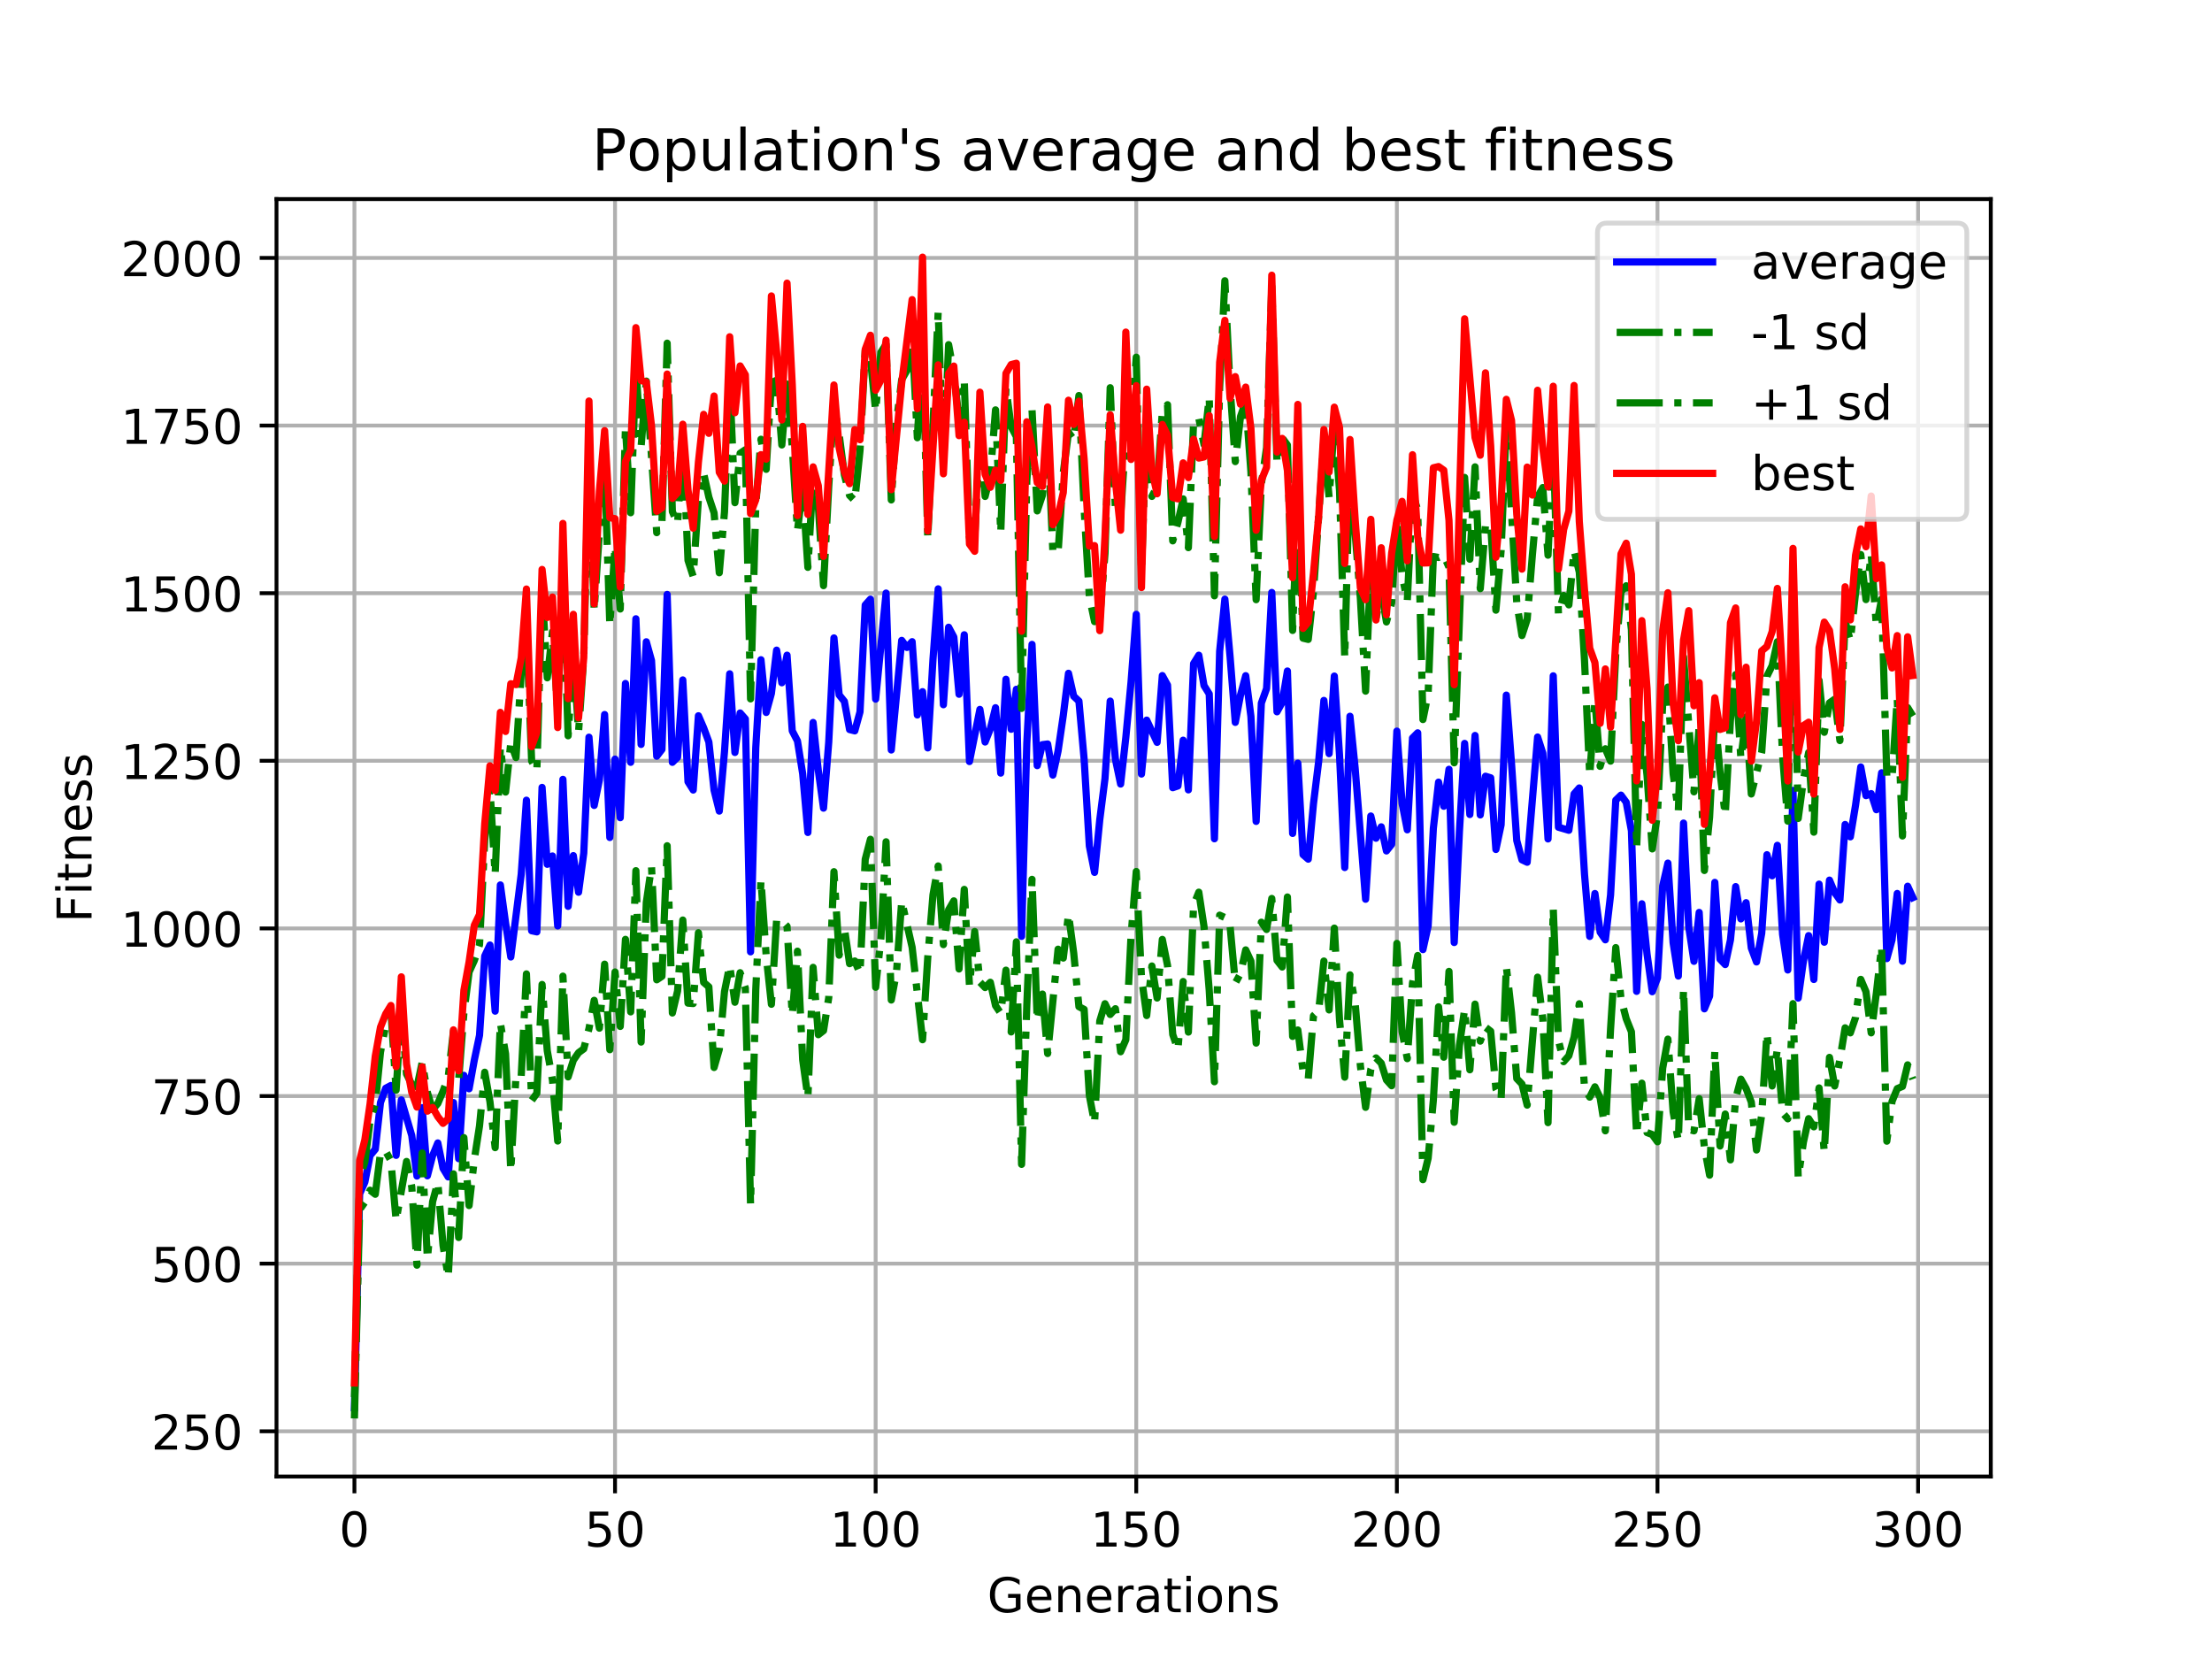 <?xml version="1.0" encoding="utf-8" standalone="no"?>
<!DOCTYPE svg PUBLIC "-//W3C//DTD SVG 1.1//EN"
  "http://www.w3.org/Graphics/SVG/1.1/DTD/svg11.dtd">
<!-- Created with matplotlib (https://matplotlib.org/) -->
<svg height="345.6pt" version="1.1" viewBox="0 0 460.8 345.6" width="460.8pt" xmlns="http://www.w3.org/2000/svg" xmlns:xlink="http://www.w3.org/1999/xlink">
 <defs>
  <style type="text/css">
*{stroke-linecap:butt;stroke-linejoin:round;}
  </style>
 </defs>
 <g id="figure_1">
  <g id="patch_1">
   <path d="M 0 345.6 
L 460.8 345.6 
L 460.8 0 
L 0 0 
z
" style="fill:#ffffff;"/>
  </g>
  <g id="axes_1">
   <g id="patch_2">
    <path d="M 57.6 307.584 
L 414.72 307.584 
L 414.72 41.472 
L 57.6 41.472 
z
" style="fill:#ffffff;"/>
   </g>
   <g id="matplotlib.axis_1">
    <g id="xtick_1">
     <g id="line2d_1">
      <path clip-path="url(#pebe357a46f)" d="M 73.833 307.584 
L 73.833 41.472 
" style="fill:none;stroke:#b0b0b0;stroke-linecap:square;stroke-width:0.8;"/>
     </g>
     <g id="line2d_2">
      <defs>
       <path d="M 0 0 
L 0 3.5 
" id="m376ebf5b9d" style="stroke:#000000;stroke-width:0.8;"/>
      </defs>
      <g>
       <use style="stroke:#000000;stroke-width:0.8;" x="73.833" xlink:href="#m376ebf5b9d" y="307.584"/>
      </g>
     </g>
     <g id="text_1">
      <!-- 0 -->
      <defs>
       <path d="M 31.781 66.406 
Q 24.172 66.406 20.328 58.906 
Q 16.5 51.422 16.5 36.375 
Q 16.5 21.391 20.328 13.891 
Q 24.172 6.391 31.781 6.391 
Q 39.453 6.391 43.281 13.891 
Q 47.125 21.391 47.125 36.375 
Q 47.125 51.422 43.281 58.906 
Q 39.453 66.406 31.781 66.406 
z
M 31.781 74.219 
Q 44.047 74.219 50.516 64.516 
Q 56.984 54.828 56.984 36.375 
Q 56.984 17.969 50.516 8.266 
Q 44.047 -1.422 31.781 -1.422 
Q 19.531 -1.422 13.062 8.266 
Q 6.594 17.969 6.594 36.375 
Q 6.594 54.828 13.062 64.516 
Q 19.531 74.219 31.781 74.219 
z
" id="DejaVuSans-48"/>
      </defs>
      <g transform="translate(70.651 322.182)scale(0.1 -0.1)">
       <use xlink:href="#DejaVuSans-48"/>
      </g>
     </g>
    </g>
    <g id="xtick_2">
     <g id="line2d_3">
      <path clip-path="url(#pebe357a46f)" d="M 128.123 307.584 
L 128.123 41.472 
" style="fill:none;stroke:#b0b0b0;stroke-linecap:square;stroke-width:0.8;"/>
     </g>
     <g id="line2d_4">
      <g>
       <use style="stroke:#000000;stroke-width:0.8;" x="128.123" xlink:href="#m376ebf5b9d" y="307.584"/>
      </g>
     </g>
     <g id="text_2">
      <!-- 50 -->
      <defs>
       <path d="M 10.797 72.906 
L 49.516 72.906 
L 49.516 64.594 
L 19.828 64.594 
L 19.828 46.734 
Q 21.969 47.469 24.109 47.828 
Q 26.266 48.188 28.422 48.188 
Q 40.625 48.188 47.75 41.5 
Q 54.891 34.812 54.891 23.391 
Q 54.891 11.625 47.562 5.094 
Q 40.234 -1.422 26.906 -1.422 
Q 22.312 -1.422 17.547 -0.641 
Q 12.797 0.141 7.719 1.703 
L 7.719 11.625 
Q 12.109 9.234 16.797 8.062 
Q 21.484 6.891 26.703 6.891 
Q 35.156 6.891 40.078 11.328 
Q 45.016 15.766 45.016 23.391 
Q 45.016 31 40.078 35.438 
Q 35.156 39.891 26.703 39.891 
Q 22.75 39.891 18.812 39.016 
Q 14.891 38.141 10.797 36.281 
z
" id="DejaVuSans-53"/>
      </defs>
      <g transform="translate(121.76 322.182)scale(0.1 -0.1)">
       <use xlink:href="#DejaVuSans-53"/>
       <use x="63.623" xlink:href="#DejaVuSans-48"/>
      </g>
     </g>
    </g>
    <g id="xtick_3">
     <g id="line2d_5">
      <path clip-path="url(#pebe357a46f)" d="M 182.413 307.584 
L 182.413 41.472 
" style="fill:none;stroke:#b0b0b0;stroke-linecap:square;stroke-width:0.8;"/>
     </g>
     <g id="line2d_6">
      <g>
       <use style="stroke:#000000;stroke-width:0.8;" x="182.413" xlink:href="#m376ebf5b9d" y="307.584"/>
      </g>
     </g>
     <g id="text_3">
      <!-- 100 -->
      <defs>
       <path d="M 12.406 8.297 
L 28.516 8.297 
L 28.516 63.922 
L 10.984 60.406 
L 10.984 69.391 
L 28.422 72.906 
L 38.281 72.906 
L 38.281 8.297 
L 54.391 8.297 
L 54.391 0 
L 12.406 0 
z
" id="DejaVuSans-49"/>
      </defs>
      <g transform="translate(172.869 322.182)scale(0.1 -0.1)">
       <use xlink:href="#DejaVuSans-49"/>
       <use x="63.623" xlink:href="#DejaVuSans-48"/>
       <use x="127.246" xlink:href="#DejaVuSans-48"/>
      </g>
     </g>
    </g>
    <g id="xtick_4">
     <g id="line2d_7">
      <path clip-path="url(#pebe357a46f)" d="M 236.703 307.584 
L 236.703 41.472 
" style="fill:none;stroke:#b0b0b0;stroke-linecap:square;stroke-width:0.8;"/>
     </g>
     <g id="line2d_8">
      <g>
       <use style="stroke:#000000;stroke-width:0.8;" x="236.703" xlink:href="#m376ebf5b9d" y="307.584"/>
      </g>
     </g>
     <g id="text_4">
      <!-- 150 -->
      <g transform="translate(227.159 322.182)scale(0.1 -0.1)">
       <use xlink:href="#DejaVuSans-49"/>
       <use x="63.623" xlink:href="#DejaVuSans-53"/>
       <use x="127.246" xlink:href="#DejaVuSans-48"/>
      </g>
     </g>
    </g>
    <g id="xtick_5">
     <g id="line2d_9">
      <path clip-path="url(#pebe357a46f)" d="M 290.993 307.584 
L 290.993 41.472 
" style="fill:none;stroke:#b0b0b0;stroke-linecap:square;stroke-width:0.8;"/>
     </g>
     <g id="line2d_10">
      <g>
       <use style="stroke:#000000;stroke-width:0.8;" x="290.993" xlink:href="#m376ebf5b9d" y="307.584"/>
      </g>
     </g>
     <g id="text_5">
      <!-- 200 -->
      <defs>
       <path d="M 19.188 8.297 
L 53.609 8.297 
L 53.609 0 
L 7.328 0 
L 7.328 8.297 
Q 12.938 14.109 22.625 23.891 
Q 32.328 33.688 34.812 36.531 
Q 39.547 41.844 41.422 45.531 
Q 43.312 49.219 43.312 52.781 
Q 43.312 58.594 39.234 62.25 
Q 35.156 65.922 28.609 65.922 
Q 23.969 65.922 18.812 64.312 
Q 13.672 62.703 7.812 59.422 
L 7.812 69.391 
Q 13.766 71.781 18.938 73 
Q 24.125 74.219 28.422 74.219 
Q 39.75 74.219 46.484 68.547 
Q 53.219 62.891 53.219 53.422 
Q 53.219 48.922 51.531 44.891 
Q 49.859 40.875 45.406 35.406 
Q 44.188 33.984 37.641 27.219 
Q 31.109 20.453 19.188 8.297 
z
" id="DejaVuSans-50"/>
      </defs>
      <g transform="translate(281.449 322.182)scale(0.1 -0.1)">
       <use xlink:href="#DejaVuSans-50"/>
       <use x="63.623" xlink:href="#DejaVuSans-48"/>
       <use x="127.246" xlink:href="#DejaVuSans-48"/>
      </g>
     </g>
    </g>
    <g id="xtick_6">
     <g id="line2d_11">
      <path clip-path="url(#pebe357a46f)" d="M 345.283 307.584 
L 345.283 41.472 
" style="fill:none;stroke:#b0b0b0;stroke-linecap:square;stroke-width:0.8;"/>
     </g>
     <g id="line2d_12">
      <g>
       <use style="stroke:#000000;stroke-width:0.8;" x="345.283" xlink:href="#m376ebf5b9d" y="307.584"/>
      </g>
     </g>
     <g id="text_6">
      <!-- 250 -->
      <g transform="translate(335.739 322.182)scale(0.1 -0.1)">
       <use xlink:href="#DejaVuSans-50"/>
       <use x="63.623" xlink:href="#DejaVuSans-53"/>
       <use x="127.246" xlink:href="#DejaVuSans-48"/>
      </g>
     </g>
    </g>
    <g id="xtick_7">
     <g id="line2d_13">
      <path clip-path="url(#pebe357a46f)" d="M 399.573 307.584 
L 399.573 41.472 
" style="fill:none;stroke:#b0b0b0;stroke-linecap:square;stroke-width:0.8;"/>
     </g>
     <g id="line2d_14">
      <g>
       <use style="stroke:#000000;stroke-width:0.8;" x="399.573" xlink:href="#m376ebf5b9d" y="307.584"/>
      </g>
     </g>
     <g id="text_7">
      <!-- 300 -->
      <defs>
       <path d="M 40.578 39.312 
Q 47.656 37.797 51.625 33 
Q 55.609 28.219 55.609 21.188 
Q 55.609 10.406 48.188 4.484 
Q 40.766 -1.422 27.094 -1.422 
Q 22.516 -1.422 17.656 -0.516 
Q 12.797 0.391 7.625 2.203 
L 7.625 11.719 
Q 11.719 9.328 16.594 8.109 
Q 21.484 6.891 26.812 6.891 
Q 36.078 6.891 40.938 10.547 
Q 45.797 14.203 45.797 21.188 
Q 45.797 27.641 41.281 31.266 
Q 36.766 34.906 28.719 34.906 
L 20.219 34.906 
L 20.219 43.016 
L 29.109 43.016 
Q 36.375 43.016 40.234 45.922 
Q 44.094 48.828 44.094 54.297 
Q 44.094 59.906 40.109 62.906 
Q 36.141 65.922 28.719 65.922 
Q 24.656 65.922 20.016 65.031 
Q 15.375 64.156 9.812 62.312 
L 9.812 71.094 
Q 15.438 72.656 20.344 73.438 
Q 25.25 74.219 29.594 74.219 
Q 40.828 74.219 47.359 69.109 
Q 53.906 64.016 53.906 55.328 
Q 53.906 49.266 50.438 45.094 
Q 46.969 40.922 40.578 39.312 
z
" id="DejaVuSans-51"/>
      </defs>
      <g transform="translate(390.029 322.182)scale(0.1 -0.1)">
       <use xlink:href="#DejaVuSans-51"/>
       <use x="63.623" xlink:href="#DejaVuSans-48"/>
       <use x="127.246" xlink:href="#DejaVuSans-48"/>
      </g>
     </g>
    </g>
    <g id="text_8">
     <!-- Generations -->
     <defs>
      <path d="M 59.516 10.406 
L 59.516 29.984 
L 43.406 29.984 
L 43.406 38.094 
L 69.281 38.094 
L 69.281 6.781 
Q 63.578 2.734 56.688 0.656 
Q 49.812 -1.422 42 -1.422 
Q 24.906 -1.422 15.25 8.562 
Q 5.609 18.562 5.609 36.375 
Q 5.609 54.25 15.25 64.234 
Q 24.906 74.219 42 74.219 
Q 49.125 74.219 55.547 72.453 
Q 61.969 70.703 67.391 67.281 
L 67.391 56.781 
Q 61.922 61.422 55.766 63.766 
Q 49.609 66.109 42.828 66.109 
Q 29.438 66.109 22.719 58.641 
Q 16.016 51.172 16.016 36.375 
Q 16.016 21.625 22.719 14.156 
Q 29.438 6.688 42.828 6.688 
Q 48.047 6.688 52.141 7.594 
Q 56.25 8.5 59.516 10.406 
z
" id="DejaVuSans-71"/>
      <path d="M 56.203 29.594 
L 56.203 25.203 
L 14.891 25.203 
Q 15.484 15.922 20.484 11.062 
Q 25.484 6.203 34.422 6.203 
Q 39.594 6.203 44.453 7.469 
Q 49.312 8.734 54.109 11.281 
L 54.109 2.781 
Q 49.266 0.734 44.188 -0.344 
Q 39.109 -1.422 33.891 -1.422 
Q 20.797 -1.422 13.156 6.188 
Q 5.516 13.812 5.516 26.812 
Q 5.516 40.234 12.766 48.109 
Q 20.016 56 32.328 56 
Q 43.359 56 49.781 48.891 
Q 56.203 41.797 56.203 29.594 
z
M 47.219 32.234 
Q 47.125 39.594 43.094 43.984 
Q 39.062 48.391 32.422 48.391 
Q 24.906 48.391 20.391 44.141 
Q 15.875 39.891 15.188 32.172 
z
" id="DejaVuSans-101"/>
      <path d="M 54.891 33.016 
L 54.891 0 
L 45.906 0 
L 45.906 32.719 
Q 45.906 40.484 42.875 44.328 
Q 39.844 48.188 33.797 48.188 
Q 26.516 48.188 22.312 43.547 
Q 18.109 38.922 18.109 30.906 
L 18.109 0 
L 9.078 0 
L 9.078 54.688 
L 18.109 54.688 
L 18.109 46.188 
Q 21.344 51.125 25.703 53.562 
Q 30.078 56 35.797 56 
Q 45.219 56 50.047 50.172 
Q 54.891 44.344 54.891 33.016 
z
" id="DejaVuSans-110"/>
      <path d="M 41.109 46.297 
Q 39.594 47.172 37.812 47.578 
Q 36.031 48 33.891 48 
Q 26.266 48 22.188 43.047 
Q 18.109 38.094 18.109 28.812 
L 18.109 0 
L 9.078 0 
L 9.078 54.688 
L 18.109 54.688 
L 18.109 46.188 
Q 20.953 51.172 25.484 53.578 
Q 30.031 56 36.531 56 
Q 37.453 56 38.578 55.875 
Q 39.703 55.766 41.062 55.516 
z
" id="DejaVuSans-114"/>
      <path d="M 34.281 27.484 
Q 23.391 27.484 19.188 25 
Q 14.984 22.516 14.984 16.5 
Q 14.984 11.719 18.141 8.906 
Q 21.297 6.109 26.703 6.109 
Q 34.188 6.109 38.703 11.406 
Q 43.219 16.703 43.219 25.484 
L 43.219 27.484 
z
M 52.203 31.203 
L 52.203 0 
L 43.219 0 
L 43.219 8.297 
Q 40.141 3.328 35.547 0.953 
Q 30.953 -1.422 24.312 -1.422 
Q 15.922 -1.422 10.953 3.297 
Q 6 8.016 6 15.922 
Q 6 25.141 12.172 29.828 
Q 18.359 34.516 30.609 34.516 
L 43.219 34.516 
L 43.219 35.406 
Q 43.219 41.609 39.141 45 
Q 35.062 48.391 27.688 48.391 
Q 23 48.391 18.547 47.266 
Q 14.109 46.141 10.016 43.891 
L 10.016 52.203 
Q 14.938 54.109 19.578 55.047 
Q 24.219 56 28.609 56 
Q 40.484 56 46.344 49.844 
Q 52.203 43.703 52.203 31.203 
z
" id="DejaVuSans-97"/>
      <path d="M 18.312 70.219 
L 18.312 54.688 
L 36.812 54.688 
L 36.812 47.703 
L 18.312 47.703 
L 18.312 18.016 
Q 18.312 11.328 20.141 9.422 
Q 21.969 7.516 27.594 7.516 
L 36.812 7.516 
L 36.812 0 
L 27.594 0 
Q 17.188 0 13.234 3.875 
Q 9.281 7.766 9.281 18.016 
L 9.281 47.703 
L 2.688 47.703 
L 2.688 54.688 
L 9.281 54.688 
L 9.281 70.219 
z
" id="DejaVuSans-116"/>
      <path d="M 9.422 54.688 
L 18.406 54.688 
L 18.406 0 
L 9.422 0 
z
M 9.422 75.984 
L 18.406 75.984 
L 18.406 64.594 
L 9.422 64.594 
z
" id="DejaVuSans-105"/>
      <path d="M 30.609 48.391 
Q 23.391 48.391 19.188 42.75 
Q 14.984 37.109 14.984 27.297 
Q 14.984 17.484 19.156 11.844 
Q 23.344 6.203 30.609 6.203 
Q 37.797 6.203 41.984 11.859 
Q 46.188 17.531 46.188 27.297 
Q 46.188 37.016 41.984 42.703 
Q 37.797 48.391 30.609 48.391 
z
M 30.609 56 
Q 42.328 56 49.016 48.375 
Q 55.719 40.766 55.719 27.297 
Q 55.719 13.875 49.016 6.219 
Q 42.328 -1.422 30.609 -1.422 
Q 18.844 -1.422 12.172 6.219 
Q 5.516 13.875 5.516 27.297 
Q 5.516 40.766 12.172 48.375 
Q 18.844 56 30.609 56 
z
" id="DejaVuSans-111"/>
      <path d="M 44.281 53.078 
L 44.281 44.578 
Q 40.484 46.531 36.375 47.5 
Q 32.281 48.484 27.875 48.484 
Q 21.188 48.484 17.844 46.438 
Q 14.5 44.391 14.5 40.281 
Q 14.5 37.156 16.891 35.375 
Q 19.281 33.594 26.516 31.984 
L 29.594 31.297 
Q 39.156 29.25 43.188 25.516 
Q 47.219 21.781 47.219 15.094 
Q 47.219 7.469 41.188 3.016 
Q 35.156 -1.422 24.609 -1.422 
Q 20.219 -1.422 15.453 -0.562 
Q 10.688 0.297 5.422 2 
L 5.422 11.281 
Q 10.406 8.688 15.234 7.391 
Q 20.062 6.109 24.812 6.109 
Q 31.156 6.109 34.562 8.281 
Q 37.984 10.453 37.984 14.406 
Q 37.984 18.062 35.516 20.016 
Q 33.062 21.969 24.703 23.781 
L 21.578 24.516 
Q 13.234 26.266 9.516 29.906 
Q 5.812 33.547 5.812 39.891 
Q 5.812 47.609 11.281 51.797 
Q 16.75 56 26.812 56 
Q 31.781 56 36.172 55.266 
Q 40.578 54.547 44.281 53.078 
z
" id="DejaVuSans-115"/>
     </defs>
     <g transform="translate(205.662 335.861)scale(0.1 -0.1)">
      <use xlink:href="#DejaVuSans-71"/>
      <use x="77.49" xlink:href="#DejaVuSans-101"/>
      <use x="139.014" xlink:href="#DejaVuSans-110"/>
      <use x="202.393" xlink:href="#DejaVuSans-101"/>
      <use x="263.916" xlink:href="#DejaVuSans-114"/>
      <use x="305.029" xlink:href="#DejaVuSans-97"/>
      <use x="366.309" xlink:href="#DejaVuSans-116"/>
      <use x="405.518" xlink:href="#DejaVuSans-105"/>
      <use x="433.301" xlink:href="#DejaVuSans-111"/>
      <use x="494.482" xlink:href="#DejaVuSans-110"/>
      <use x="557.861" xlink:href="#DejaVuSans-115"/>
     </g>
    </g>
   </g>
   <g id="matplotlib.axis_2">
    <g id="ytick_1">
     <g id="line2d_15">
      <path clip-path="url(#pebe357a46f)" d="M 57.6 298.162 
L 414.72 298.162 
" style="fill:none;stroke:#b0b0b0;stroke-linecap:square;stroke-width:0.8;"/>
     </g>
     <g id="line2d_16">
      <defs>
       <path d="M 0 0 
L -3.5 0 
" id="m87fdcd6957" style="stroke:#000000;stroke-width:0.8;"/>
      </defs>
      <g>
       <use style="stroke:#000000;stroke-width:0.8;" x="57.6" xlink:href="#m87fdcd6957" y="298.162"/>
      </g>
     </g>
     <g id="text_9">
      <!-- 250 -->
      <g transform="translate(31.512 301.961)scale(0.1 -0.1)">
       <use xlink:href="#DejaVuSans-50"/>
       <use x="63.623" xlink:href="#DejaVuSans-53"/>
       <use x="127.246" xlink:href="#DejaVuSans-48"/>
      </g>
     </g>
    </g>
    <g id="ytick_2">
     <g id="line2d_17">
      <path clip-path="url(#pebe357a46f)" d="M 57.6 263.243 
L 414.72 263.243 
" style="fill:none;stroke:#b0b0b0;stroke-linecap:square;stroke-width:0.8;"/>
     </g>
     <g id="line2d_18">
      <g>
       <use style="stroke:#000000;stroke-width:0.8;" x="57.6" xlink:href="#m87fdcd6957" y="263.243"/>
      </g>
     </g>
     <g id="text_10">
      <!-- 500 -->
      <g transform="translate(31.512 267.043)scale(0.1 -0.1)">
       <use xlink:href="#DejaVuSans-53"/>
       <use x="63.623" xlink:href="#DejaVuSans-48"/>
       <use x="127.246" xlink:href="#DejaVuSans-48"/>
      </g>
     </g>
    </g>
    <g id="ytick_3">
     <g id="line2d_19">
      <path clip-path="url(#pebe357a46f)" d="M 57.6 228.325 
L 414.72 228.325 
" style="fill:none;stroke:#b0b0b0;stroke-linecap:square;stroke-width:0.8;"/>
     </g>
     <g id="line2d_20">
      <g>
       <use style="stroke:#000000;stroke-width:0.8;" x="57.6" xlink:href="#m87fdcd6957" y="228.325"/>
      </g>
     </g>
     <g id="text_11">
      <!-- 750 -->
      <defs>
       <path d="M 8.203 72.906 
L 55.078 72.906 
L 55.078 68.703 
L 28.609 0 
L 18.312 0 
L 43.219 64.594 
L 8.203 64.594 
z
" id="DejaVuSans-55"/>
      </defs>
      <g transform="translate(31.512 232.124)scale(0.1 -0.1)">
       <use xlink:href="#DejaVuSans-55"/>
       <use x="63.623" xlink:href="#DejaVuSans-53"/>
       <use x="127.246" xlink:href="#DejaVuSans-48"/>
      </g>
     </g>
    </g>
    <g id="ytick_4">
     <g id="line2d_21">
      <path clip-path="url(#pebe357a46f)" d="M 57.6 193.407 
L 414.72 193.407 
" style="fill:none;stroke:#b0b0b0;stroke-linecap:square;stroke-width:0.8;"/>
     </g>
     <g id="line2d_22">
      <g>
       <use style="stroke:#000000;stroke-width:0.8;" x="57.6" xlink:href="#m87fdcd6957" y="193.407"/>
      </g>
     </g>
     <g id="text_12">
      <!-- 1000 -->
      <g transform="translate(25.15 197.206)scale(0.1 -0.1)">
       <use xlink:href="#DejaVuSans-49"/>
       <use x="63.623" xlink:href="#DejaVuSans-48"/>
       <use x="127.246" xlink:href="#DejaVuSans-48"/>
       <use x="190.869" xlink:href="#DejaVuSans-48"/>
      </g>
     </g>
    </g>
    <g id="ytick_5">
     <g id="line2d_23">
      <path clip-path="url(#pebe357a46f)" d="M 57.6 158.489 
L 414.72 158.489 
" style="fill:none;stroke:#b0b0b0;stroke-linecap:square;stroke-width:0.8;"/>
     </g>
     <g id="line2d_24">
      <g>
       <use style="stroke:#000000;stroke-width:0.8;" x="57.6" xlink:href="#m87fdcd6957" y="158.489"/>
      </g>
     </g>
     <g id="text_13">
      <!-- 1250 -->
      <g transform="translate(25.15 162.288)scale(0.1 -0.1)">
       <use xlink:href="#DejaVuSans-49"/>
       <use x="63.623" xlink:href="#DejaVuSans-50"/>
       <use x="127.246" xlink:href="#DejaVuSans-53"/>
       <use x="190.869" xlink:href="#DejaVuSans-48"/>
      </g>
     </g>
    </g>
    <g id="ytick_6">
     <g id="line2d_25">
      <path clip-path="url(#pebe357a46f)" d="M 57.6 123.571 
L 414.72 123.571 
" style="fill:none;stroke:#b0b0b0;stroke-linecap:square;stroke-width:0.8;"/>
     </g>
     <g id="line2d_26">
      <g>
       <use style="stroke:#000000;stroke-width:0.8;" x="57.6" xlink:href="#m87fdcd6957" y="123.571"/>
      </g>
     </g>
     <g id="text_14">
      <!-- 1500 -->
      <g transform="translate(25.15 127.37)scale(0.1 -0.1)">
       <use xlink:href="#DejaVuSans-49"/>
       <use x="63.623" xlink:href="#DejaVuSans-53"/>
       <use x="127.246" xlink:href="#DejaVuSans-48"/>
       <use x="190.869" xlink:href="#DejaVuSans-48"/>
      </g>
     </g>
    </g>
    <g id="ytick_7">
     <g id="line2d_27">
      <path clip-path="url(#pebe357a46f)" d="M 57.6 88.652 
L 414.72 88.652 
" style="fill:none;stroke:#b0b0b0;stroke-linecap:square;stroke-width:0.8;"/>
     </g>
     <g id="line2d_28">
      <g>
       <use style="stroke:#000000;stroke-width:0.8;" x="57.6" xlink:href="#m87fdcd6957" y="88.652"/>
      </g>
     </g>
     <g id="text_15">
      <!-- 1750 -->
      <g transform="translate(25.15 92.452)scale(0.1 -0.1)">
       <use xlink:href="#DejaVuSans-49"/>
       <use x="63.623" xlink:href="#DejaVuSans-55"/>
       <use x="127.246" xlink:href="#DejaVuSans-53"/>
       <use x="190.869" xlink:href="#DejaVuSans-48"/>
      </g>
     </g>
    </g>
    <g id="ytick_8">
     <g id="line2d_29">
      <path clip-path="url(#pebe357a46f)" d="M 57.6 53.734 
L 414.72 53.734 
" style="fill:none;stroke:#b0b0b0;stroke-linecap:square;stroke-width:0.8;"/>
     </g>
     <g id="line2d_30">
      <g>
       <use style="stroke:#000000;stroke-width:0.8;" x="57.6" xlink:href="#m87fdcd6957" y="53.734"/>
      </g>
     </g>
     <g id="text_16">
      <!-- 2000 -->
      <g transform="translate(25.15 57.533)scale(0.1 -0.1)">
       <use xlink:href="#DejaVuSans-50"/>
       <use x="63.623" xlink:href="#DejaVuSans-48"/>
       <use x="127.246" xlink:href="#DejaVuSans-48"/>
       <use x="190.869" xlink:href="#DejaVuSans-48"/>
      </g>
     </g>
    </g>
    <g id="text_17">
     <!-- Fitness -->
     <defs>
      <path d="M 9.812 72.906 
L 51.703 72.906 
L 51.703 64.594 
L 19.672 64.594 
L 19.672 43.109 
L 48.578 43.109 
L 48.578 34.812 
L 19.672 34.812 
L 19.672 0 
L 9.812 0 
z
" id="DejaVuSans-70"/>
     </defs>
     <g transform="translate(19.07 192.202)rotate(-90)scale(0.1 -0.1)">
      <use xlink:href="#DejaVuSans-70"/>
      <use x="57.41" xlink:href="#DejaVuSans-105"/>
      <use x="85.193" xlink:href="#DejaVuSans-116"/>
      <use x="124.402" xlink:href="#DejaVuSans-110"/>
      <use x="187.781" xlink:href="#DejaVuSans-101"/>
      <use x="249.305" xlink:href="#DejaVuSans-115"/>
      <use x="301.404" xlink:href="#DejaVuSans-115"/>
     </g>
    </g>
   </g>
   <g id="line2d_31">
    <path clip-path="url(#pebe357a46f)" d="M 73.833 293.265 
L 74.919 248.693 
L 76.004 246.266 
L 77.09 240.72 
L 78.176 239.415 
L 79.262 229.675 
L 80.348 226.705 
L 81.433 226.129 
L 82.519 240.68 
L 83.605 229.123 
L 85.777 236.556 
L 86.862 244.994 
L 87.948 230.739 
L 89.034 244.937 
L 90.12 240.743 
L 91.206 238.098 
L 92.291 243.384 
L 93.377 245.175 
L 94.463 229.679 
L 95.549 241.372 
L 96.635 224.009 
L 97.72 226.813 
L 98.806 220.842 
L 99.892 215.679 
L 100.978 199.158 
L 102.064 196.865 
L 103.149 210.64 
L 104.235 184.348 
L 105.321 192.274 
L 106.407 199.358 
L 108.578 182.142 
L 109.664 166.698 
L 110.75 193.892 
L 111.836 194.126 
L 112.922 164.033 
L 114.007 180.051 
L 115.093 178.316 
L 116.179 192.884 
L 117.265 162.357 
L 118.351 188.806 
L 119.436 178.242 
L 120.522 185.869 
L 121.608 177.711 
L 122.694 153.57 
L 123.78 167.787 
L 124.865 162.451 
L 125.951 148.85 
L 127.037 174.464 
L 128.123 158.138 
L 129.209 170.345 
L 130.294 142.382 
L 131.38 158.804 
L 132.466 128.904 
L 133.552 155.078 
L 134.638 133.697 
L 135.723 137.603 
L 136.809 157.536 
L 137.895 156.117 
L 138.981 123.839 
L 140.067 158.803 
L 141.152 157.754 
L 142.238 141.645 
L 143.324 162.849 
L 144.41 164.576 
L 145.496 149.108 
L 146.581 151.621 
L 147.667 154.572 
L 148.753 164.611 
L 149.839 168.966 
L 150.925 156.591 
L 152.01 140.37 
L 153.096 156.753 
L 154.182 148.53 
L 155.268 149.764 
L 156.354 198.284 
L 157.439 155.778 
L 158.525 137.44 
L 159.611 148.419 
L 160.697 144.451 
L 161.783 135.441 
L 162.868 142.233 
L 163.954 136.488 
L 165.04 152.256 
L 166.126 154.354 
L 167.212 161.19 
L 168.297 173.418 
L 169.383 150.505 
L 170.469 160.531 
L 171.555 168.35 
L 172.641 154.579 
L 173.726 132.894 
L 174.812 144.758 
L 175.898 146.11 
L 176.984 151.979 
L 178.07 152.248 
L 179.155 148.301 
L 180.241 126.037 
L 181.327 124.818 
L 182.413 145.638 
L 184.584 123.552 
L 185.67 156.231 
L 187.842 133.406 
L 188.928 134.871 
L 190.013 133.674 
L 191.099 148.94 
L 192.185 144.093 
L 193.271 155.799 
L 194.357 137.368 
L 195.442 122.669 
L 196.528 146.805 
L 197.614 130.665 
L 198.7 132.707 
L 199.786 144.624 
L 200.871 132.235 
L 201.957 158.643 
L 204.129 147.784 
L 205.215 154.57 
L 206.3 151.842 
L 207.386 147.433 
L 208.472 161.047 
L 209.558 141.5 
L 210.644 151.923 
L 211.729 143.59 
L 212.815 195.063 
L 213.901 154.831 
L 214.987 134.239 
L 216.073 159.491 
L 217.158 155.126 
L 218.244 154.987 
L 219.33 161.463 
L 220.416 156.456 
L 221.502 149.032 
L 222.587 140.259 
L 223.673 145.036 
L 224.759 146.052 
L 225.845 158.166 
L 226.931 176.245 
L 228.016 181.734 
L 229.102 170.769 
L 230.188 162.199 
L 231.274 146.052 
L 232.36 158.16 
L 233.445 163.328 
L 234.531 153.611 
L 235.617 142.074 
L 236.703 127.981 
L 237.789 161.246 
L 238.875 150.016 
L 241.046 154.645 
L 242.132 140.736 
L 243.218 142.72 
L 244.304 164.091 
L 245.389 163.72 
L 246.475 154.198 
L 247.561 164.543 
L 248.647 138.241 
L 249.733 136.495 
L 250.818 142.818 
L 251.904 144.559 
L 252.99 174.732 
L 254.076 135.664 
L 255.162 124.81 
L 256.247 136.801 
L 257.333 150.482 
L 258.419 144.791 
L 259.505 140.76 
L 260.591 149.264 
L 261.676 171.11 
L 262.762 146.475 
L 263.848 143.445 
L 264.934 123.421 
L 266.02 148.278 
L 267.105 146.334 
L 268.191 139.783 
L 269.277 173.617 
L 270.363 158.975 
L 271.449 178.035 
L 272.534 178.976 
L 273.62 167.447 
L 274.706 158.592 
L 275.792 145.911 
L 276.878 156.994 
L 277.963 140.839 
L 279.049 157.347 
L 280.135 180.722 
L 281.221 149.211 
L 282.307 160.079 
L 284.478 187.327 
L 285.564 169.989 
L 286.65 174.617 
L 287.736 172.246 
L 288.821 177.266 
L 289.907 175.888 
L 290.993 152.305 
L 292.079 167.372 
L 293.165 172.863 
L 294.25 153.751 
L 295.336 152.661 
L 296.422 197.821 
L 297.508 192.916 
L 298.594 172.548 
L 299.679 162.934 
L 300.765 167.959 
L 301.851 160.259 
L 302.937 196.345 
L 304.023 173.234 
L 305.108 154.867 
L 306.194 169.677 
L 307.28 153.216 
L 308.366 169.76 
L 309.452 161.705 
L 310.537 162.036 
L 311.623 176.96 
L 312.709 171.817 
L 313.795 144.806 
L 314.881 159.123 
L 315.966 175.093 
L 317.052 179.108 
L 318.138 179.622 
L 320.31 153.534 
L 321.395 156.903 
L 322.481 174.762 
L 323.567 140.789 
L 324.653 172.324 
L 326.824 172.962 
L 327.91 165.386 
L 328.996 164.147 
L 330.082 182.115 
L 331.168 195.073 
L 332.253 186.135 
L 333.339 194.178 
L 334.425 195.777 
L 335.511 186.434 
L 336.597 166.698 
L 337.682 165.643 
L 338.768 167.122 
L 339.854 173.053 
L 340.94 206.515 
L 342.026 188.276 
L 343.111 198.764 
L 344.197 206.593 
L 345.283 203.744 
L 346.369 184.547 
L 347.455 179.801 
L 348.54 196.4 
L 349.626 203.326 
L 350.712 171.462 
L 351.798 193.124 
L 352.884 200.262 
L 353.969 190.075 
L 355.055 210.156 
L 356.141 207.507 
L 357.227 183.816 
L 358.313 199.815 
L 359.398 200.936 
L 360.484 195.808 
L 361.57 184.7 
L 362.656 191.423 
L 363.742 188.045 
L 364.827 197.491 
L 365.913 200.389 
L 366.999 194.406 
L 368.085 178.054 
L 369.171 182.444 
L 370.256 176.097 
L 371.342 194.614 
L 372.428 202.062 
L 373.514 164.651 
L 374.6 207.918 
L 375.685 200.201 
L 376.771 194.904 
L 377.857 204.047 
L 378.943 184.182 
L 380.029 196.281 
L 381.114 183.349 
L 382.2 185.942 
L 383.286 187.478 
L 384.372 171.757 
L 385.458 174.327 
L 386.543 167.752 
L 387.629 159.77 
L 388.715 165.742 
L 389.801 165.325 
L 390.887 168.676 
L 391.972 160.987 
L 393.058 199.695 
L 394.144 195.802 
L 395.23 186.129 
L 396.316 200.235 
L 397.401 184.617 
L 398.487 186.989 
L 398.487 186.989 
" style="fill:none;stroke:#0000ff;stroke-linecap:square;stroke-width:1.5;"/>
   </g>
   <g id="line2d_32">
    <path clip-path="url(#pebe357a46f)" d="M 73.833 295.488 
L 74.919 251.999 
L 76.004 250.442 
L 77.09 247.946 
L 78.176 248.784 
L 79.262 240.163 
L 80.348 239.832 
L 81.433 241.804 
L 82.519 254.265 
L 84.691 241.954 
L 85.777 247.218 
L 86.862 263.559 
L 87.948 240.184 
L 89.034 262.276 
L 90.12 250.33 
L 91.206 246.318 
L 92.291 259.441 
L 93.377 266.03 
L 94.463 244.538 
L 95.549 257.793 
L 96.635 236.989 
L 97.72 251.135 
L 98.806 241.58 
L 99.892 234.545 
L 100.978 223.366 
L 102.064 229.491 
L 103.149 239.074 
L 104.235 213.125 
L 105.321 219.549 
L 106.407 243.949 
L 107.493 223.954 
L 108.578 224.159 
L 109.664 202.883 
L 110.75 229.251 
L 111.836 227.749 
L 112.922 205.085 
L 114.007 218.902 
L 115.093 225.021 
L 116.179 237.695 
L 117.265 203.351 
L 118.351 224.337 
L 119.436 220.874 
L 120.522 219.294 
L 121.608 218.497 
L 122.694 214.285 
L 123.78 208.386 
L 124.865 214.188 
L 125.951 200.851 
L 127.037 218.673 
L 128.123 202.483 
L 129.209 213.821 
L 130.294 195.686 
L 131.38 210.793 
L 132.466 181.381 
L 133.552 217.079 
L 134.638 188.002 
L 135.723 180.491 
L 136.809 204.111 
L 137.895 203.378 
L 138.981 176.187 
L 140.067 211.021 
L 141.152 206.449 
L 142.238 191.663 
L 143.324 208.971 
L 144.41 209.059 
L 145.496 194.307 
L 146.581 204.644 
L 147.667 205.579 
L 148.753 222.375 
L 149.839 218.612 
L 150.925 206.553 
L 152.01 201.142 
L 153.096 208.787 
L 154.182 202.63 
L 155.268 205.829 
L 156.354 250.981 
L 157.439 206.22 
L 158.525 183.371 
L 159.611 199.071 
L 160.697 209.21 
L 161.783 191.672 
L 162.868 191.773 
L 163.954 192.965 
L 165.04 211.442 
L 166.126 198.15 
L 167.212 220.761 
L 168.297 228.645 
L 169.383 201.517 
L 170.469 215.546 
L 171.555 214.697 
L 172.641 207.842 
L 173.726 181.591 
L 174.812 198.984 
L 175.898 193.32 
L 176.984 200.751 
L 178.07 200.193 
L 179.155 202.765 
L 180.241 179.012 
L 181.327 174.836 
L 182.413 205.67 
L 183.499 195.538 
L 184.584 175.359 
L 185.67 208.32 
L 186.756 202.544 
L 187.842 187.733 
L 190.013 197.334 
L 192.185 216.589 
L 193.271 199.432 
L 194.357 186.398 
L 195.442 180.394 
L 196.528 196.78 
L 197.614 189.535 
L 198.7 187.667 
L 199.786 201.853 
L 200.871 185.277 
L 201.957 205.344 
L 203.043 194.052 
L 204.129 204.586 
L 205.215 205.725 
L 206.3 204.626 
L 207.386 209.483 
L 208.472 211.095 
L 209.558 202.105 
L 210.644 214.973 
L 211.729 196.198 
L 212.815 242.552 
L 213.901 209.472 
L 214.987 183.187 
L 216.073 212.55 
L 217.158 207.083 
L 218.244 219.464 
L 220.416 197.736 
L 221.502 199.581 
L 222.587 190.458 
L 223.673 198.527 
L 224.759 209.708 
L 225.845 210.272 
L 226.931 228.202 
L 228.016 233.973 
L 229.102 212.685 
L 230.188 209.094 
L 231.274 211.335 
L 232.36 210.13 
L 233.445 219.095 
L 234.531 216.598 
L 235.617 194.946 
L 236.703 181.549 
L 237.789 203.595 
L 238.875 211.558 
L 239.96 201.233 
L 241.046 207.91 
L 242.132 195.699 
L 243.218 201.129 
L 244.304 215.509 
L 245.389 218.651 
L 246.475 204.469 
L 247.561 215.002 
L 248.647 188.567 
L 249.733 185.859 
L 250.818 193.02 
L 251.904 206.299 
L 252.99 225.346 
L 254.076 190.647 
L 255.162 191.137 
L 256.247 192.921 
L 257.333 204.805 
L 258.419 202.809 
L 259.505 197.88 
L 260.591 200.23 
L 261.676 217.294 
L 262.762 192.114 
L 263.848 193.623 
L 264.934 187.166 
L 266.02 200.057 
L 267.105 201.446 
L 268.191 186.86 
L 269.277 215.903 
L 270.363 214.568 
L 271.449 223.125 
L 272.534 224.75 
L 273.62 211.61 
L 274.706 210.564 
L 275.792 200.201 
L 276.878 210.383 
L 277.963 193.342 
L 279.049 212.476 
L 280.135 224.393 
L 281.221 203.08 
L 282.307 208.968 
L 283.392 221.996 
L 284.478 230.677 
L 285.564 222.772 
L 286.65 220.381 
L 287.736 221.49 
L 288.821 224.967 
L 289.907 226.178 
L 290.993 196.529 
L 292.079 214.898 
L 293.165 220.535 
L 294.25 204.801 
L 295.336 199.051 
L 296.422 245.745 
L 297.508 241.288 
L 298.594 229.161 
L 299.679 209.736 
L 300.765 220.235 
L 301.851 202.361 
L 302.937 233.787 
L 304.023 217.799 
L 305.108 210.277 
L 306.194 222.858 
L 307.28 209.179 
L 308.366 216.887 
L 309.452 213.991 
L 310.537 214.83 
L 311.623 226.814 
L 312.709 228.939 
L 313.795 201.36 
L 314.881 210.982 
L 315.966 224.682 
L 317.052 225.822 
L 318.138 230.214 
L 320.31 203.555 
L 321.395 212.241 
L 322.481 233.867 
L 323.567 189.219 
L 324.653 216.738 
L 325.739 221.16 
L 326.824 219.918 
L 327.91 216.059 
L 328.996 209.101 
L 330.082 226.672 
L 331.168 228.552 
L 332.253 226.405 
L 333.339 228.712 
L 334.425 235.57 
L 335.511 214.309 
L 336.597 197.401 
L 337.682 208.018 
L 338.768 212.217 
L 339.854 214.943 
L 340.94 236.406 
L 342.026 225.642 
L 343.111 235.939 
L 344.197 236.345 
L 345.283 237.85 
L 346.369 222.512 
L 347.455 216.47 
L 348.54 231.598 
L 349.626 237.699 
L 350.712 206.067 
L 351.798 235.279 
L 352.884 235.573 
L 353.969 228.871 
L 355.055 238.977 
L 356.141 244.81 
L 357.227 218.983 
L 358.313 238.731 
L 359.398 232.073 
L 360.484 241.623 
L 361.57 228.867 
L 362.656 224.802 
L 363.742 226.74 
L 364.827 229.583 
L 365.913 239.564 
L 366.999 232.163 
L 368.085 215.245 
L 369.171 226.225 
L 370.256 218.511 
L 371.342 231.824 
L 372.428 233.065 
L 373.514 209.082 
L 374.6 245.339 
L 375.685 237.923 
L 376.771 233.039 
L 377.857 234.738 
L 378.943 226.633 
L 380.029 240.014 
L 381.114 220.274 
L 382.2 226.227 
L 383.286 220.683 
L 384.372 214.114 
L 385.458 215.165 
L 386.543 211.976 
L 387.629 204.021 
L 388.715 206.582 
L 389.801 215.163 
L 390.887 206.844 
L 391.972 197.181 
L 393.058 237.729 
L 394.144 229.453 
L 395.23 226.777 
L 396.316 226.323 
L 397.401 221.826 
L 398.487 224.808 
L 398.487 224.808 
" style="fill:none;stroke:#008000;stroke-dasharray:9.6,2.4,1.5,2.4;stroke-dashoffset:0;stroke-width:1.5;"/>
   </g>
   <g id="line2d_33">
    <path clip-path="url(#pebe357a46f)" d="M 73.833 291.042 
L 74.919 245.387 
L 76.004 242.091 
L 77.09 233.493 
L 78.176 230.047 
L 79.262 219.186 
L 80.348 213.578 
L 81.433 210.453 
L 82.519 227.096 
L 83.605 210.423 
L 84.691 223.732 
L 85.777 225.894 
L 86.862 226.429 
L 87.948 221.294 
L 89.034 227.598 
L 90.12 231.156 
L 91.206 229.878 
L 92.291 227.327 
L 93.377 224.319 
L 94.463 214.821 
L 95.549 224.951 
L 96.635 211.028 
L 97.72 202.492 
L 98.806 200.103 
L 99.892 196.813 
L 100.978 174.95 
L 102.064 164.24 
L 103.149 182.206 
L 104.235 155.571 
L 105.321 164.998 
L 106.407 154.768 
L 107.493 157.813 
L 108.578 140.125 
L 109.664 130.513 
L 110.75 158.533 
L 111.836 160.503 
L 112.922 122.98 
L 114.007 141.199 
L 115.093 131.61 
L 116.179 148.073 
L 117.265 121.362 
L 118.351 153.275 
L 119.436 135.61 
L 120.522 152.444 
L 121.608 136.926 
L 122.694 92.855 
L 123.78 127.188 
L 124.865 110.714 
L 125.951 96.85 
L 127.037 130.255 
L 128.123 113.793 
L 129.209 126.868 
L 130.294 89.078 
L 131.38 106.815 
L 132.466 76.427 
L 133.552 93.076 
L 134.638 79.392 
L 136.809 110.961 
L 137.895 108.856 
L 138.981 71.491 
L 140.067 106.585 
L 141.152 109.058 
L 142.238 91.627 
L 143.324 116.726 
L 144.41 120.094 
L 145.496 103.908 
L 146.581 98.598 
L 147.667 103.565 
L 148.753 106.847 
L 149.839 119.319 
L 150.925 106.628 
L 152.01 79.599 
L 153.096 104.718 
L 154.182 94.429 
L 155.268 93.699 
L 156.354 145.588 
L 157.439 105.337 
L 158.525 91.509 
L 159.611 97.768 
L 160.697 79.692 
L 161.783 79.209 
L 162.868 92.692 
L 163.954 80.011 
L 165.04 93.069 
L 166.126 110.557 
L 167.212 101.619 
L 168.297 118.191 
L 169.383 99.493 
L 170.469 105.516 
L 171.555 122.002 
L 172.641 101.316 
L 173.726 84.197 
L 174.812 90.532 
L 175.898 98.901 
L 176.984 103.207 
L 178.07 104.304 
L 179.155 93.838 
L 180.241 73.062 
L 181.327 74.799 
L 182.413 85.606 
L 183.499 73.402 
L 184.584 71.744 
L 185.67 104.141 
L 186.756 87.884 
L 187.842 79.08 
L 188.928 77.186 
L 190.013 70.014 
L 191.099 91.189 
L 192.185 71.597 
L 193.271 112.165 
L 195.442 64.943 
L 196.528 96.829 
L 197.614 71.795 
L 198.7 77.747 
L 199.786 87.396 
L 200.871 79.193 
L 201.957 111.943 
L 203.043 112.089 
L 204.129 90.982 
L 205.215 103.416 
L 206.3 99.057 
L 207.386 85.384 
L 208.472 110.999 
L 209.558 80.896 
L 210.644 88.872 
L 211.729 90.981 
L 212.815 147.574 
L 213.901 100.19 
L 214.987 85.29 
L 216.073 106.432 
L 217.158 103.17 
L 218.244 90.511 
L 219.33 114.828 
L 220.416 115.176 
L 221.502 98.483 
L 222.587 90.061 
L 223.673 91.544 
L 224.759 82.396 
L 225.845 106.06 
L 226.931 124.289 
L 228.016 129.496 
L 229.102 128.852 
L 230.188 115.304 
L 231.274 80.769 
L 232.36 106.19 
L 233.445 107.561 
L 234.531 90.624 
L 235.617 89.203 
L 236.703 74.413 
L 237.789 118.898 
L 238.875 88.475 
L 239.96 103.408 
L 241.046 101.38 
L 242.132 85.773 
L 243.218 84.311 
L 244.304 112.672 
L 245.389 108.789 
L 246.475 103.926 
L 247.561 114.085 
L 248.647 87.916 
L 249.733 87.132 
L 250.818 92.616 
L 251.904 82.82 
L 252.99 124.117 
L 254.076 80.682 
L 255.162 58.483 
L 256.247 80.681 
L 257.333 96.159 
L 258.419 86.774 
L 259.505 83.64 
L 260.591 98.298 
L 261.676 124.926 
L 262.762 100.836 
L 263.848 93.266 
L 264.934 59.676 
L 266.02 96.499 
L 267.105 91.222 
L 268.191 92.707 
L 269.277 131.33 
L 270.363 103.382 
L 271.449 132.945 
L 272.534 133.203 
L 273.62 123.284 
L 275.792 91.62 
L 276.878 103.604 
L 277.963 88.337 
L 279.049 102.218 
L 280.135 137.051 
L 281.221 95.342 
L 282.307 111.19 
L 283.392 124.682 
L 284.478 143.976 
L 285.564 117.207 
L 286.65 128.853 
L 287.736 123.002 
L 288.821 129.565 
L 289.907 125.598 
L 290.993 108.08 
L 292.079 119.847 
L 293.165 125.192 
L 294.25 102.702 
L 295.336 106.271 
L 296.422 149.897 
L 297.508 144.544 
L 298.594 115.935 
L 299.679 116.132 
L 300.765 115.683 
L 301.851 118.158 
L 302.937 158.902 
L 305.108 99.457 
L 306.194 116.496 
L 307.28 97.252 
L 308.366 122.634 
L 309.452 109.419 
L 310.537 109.241 
L 311.623 127.107 
L 312.709 114.695 
L 313.795 88.252 
L 315.966 125.504 
L 317.052 132.393 
L 318.138 129.03 
L 319.224 115.57 
L 320.31 103.513 
L 321.395 101.565 
L 322.481 115.656 
L 323.567 92.359 
L 324.653 127.911 
L 325.739 124.052 
L 326.824 126.006 
L 327.91 114.713 
L 328.996 119.193 
L 330.082 137.558 
L 331.168 161.594 
L 332.253 145.866 
L 333.339 159.643 
L 334.425 155.984 
L 335.511 158.56 
L 336.597 135.995 
L 337.682 123.268 
L 338.768 122.027 
L 339.854 131.163 
L 340.94 176.623 
L 342.026 150.91 
L 343.111 161.589 
L 344.197 176.841 
L 345.283 169.637 
L 346.369 146.583 
L 347.455 143.131 
L 348.54 161.203 
L 349.626 168.954 
L 350.712 136.858 
L 352.884 164.952 
L 353.969 151.279 
L 355.055 181.335 
L 356.141 170.205 
L 357.227 148.649 
L 358.313 160.898 
L 359.398 169.799 
L 360.484 149.993 
L 361.57 140.533 
L 362.656 158.045 
L 363.742 149.35 
L 364.827 165.399 
L 366.999 156.649 
L 368.085 140.863 
L 369.171 138.663 
L 370.256 133.683 
L 371.342 157.404 
L 372.428 171.06 
L 373.514 120.22 
L 374.6 170.497 
L 375.685 162.48 
L 376.771 156.769 
L 377.857 173.356 
L 378.943 141.731 
L 380.029 152.549 
L 381.114 146.423 
L 382.2 145.656 
L 383.286 154.274 
L 384.372 129.4 
L 385.458 133.489 
L 386.543 123.528 
L 387.629 115.519 
L 388.715 124.901 
L 389.801 115.488 
L 390.887 130.509 
L 391.972 124.792 
L 393.058 161.66 
L 394.144 162.15 
L 395.23 145.48 
L 396.316 174.147 
L 397.401 147.408 
L 398.487 149.171 
L 398.487 149.171 
" style="fill:none;stroke:#008000;stroke-dasharray:9.6,2.4,1.5,2.4;stroke-dashoffset:0;stroke-width:1.5;"/>
   </g>
   <g id="line2d_34">
    <path clip-path="url(#pebe357a46f)" d="M 73.833 288.1 
L 74.919 241.76 
L 76.004 237.44 
L 77.09 229.963 
L 78.176 220.023 
L 79.262 213.978 
L 80.348 211.226 
L 81.433 209.456 
L 82.519 222.205 
L 83.605 203.492 
L 84.691 221.67 
L 85.777 227.557 
L 86.862 230.627 
L 87.948 222.236 
L 89.034 231.477 
L 90.12 230.698 
L 91.206 232.625 
L 92.291 234.018 
L 93.377 233.073 
L 94.463 214.538 
L 95.549 223.082 
L 96.635 206.326 
L 97.72 200.373 
L 98.806 192.761 
L 99.892 190.481 
L 100.978 171.606 
L 102.064 159.53 
L 103.149 164.686 
L 104.235 148.398 
L 105.321 152.378 
L 106.407 142.436 
L 107.493 142.62 
L 108.578 137.047 
L 109.664 122.706 
L 110.75 155.542 
L 111.836 152.542 
L 112.922 118.629 
L 114.007 128.639 
L 115.093 124.376 
L 116.179 151.563 
L 117.265 109.037 
L 118.351 145.54 
L 119.436 127.975 
L 120.522 149.544 
L 121.608 136.982 
L 122.694 83.537 
L 123.78 125.799 
L 124.865 102.336 
L 125.951 89.709 
L 127.037 107.843 
L 128.123 108.057 
L 129.209 122.282 
L 130.294 96.147 
L 131.38 93.745 
L 132.466 68.255 
L 133.552 79.267 
L 134.638 79.601 
L 135.723 88.716 
L 136.809 106.514 
L 137.895 105.784 
L 138.981 77.921 
L 140.067 103.833 
L 141.152 102.638 
L 142.238 88.374 
L 143.324 102.074 
L 144.41 110.036 
L 145.496 96.237 
L 146.581 86.318 
L 147.667 90.277 
L 148.753 82.503 
L 149.839 98.389 
L 150.925 100.23 
L 152.01 70.156 
L 153.096 85.979 
L 154.182 76.227 
L 155.268 78.075 
L 156.354 106.991 
L 157.439 104.121 
L 158.525 94.709 
L 159.611 95.648 
L 160.697 61.647 
L 161.783 73.363 
L 162.868 87.489 
L 163.954 58.983 
L 165.04 80.046 
L 166.126 107.399 
L 167.212 88.819 
L 168.297 107.172 
L 169.383 97.261 
L 170.469 101.183 
L 171.555 115.91 
L 173.726 80.199 
L 174.812 93.307 
L 175.898 98.299 
L 176.984 100.763 
L 178.07 89.473 
L 179.155 91.603 
L 180.241 72.765 
L 181.327 69.837 
L 182.413 81.298 
L 183.499 79.229 
L 184.584 70.863 
L 185.67 102.01 
L 187.842 79.795 
L 190.013 62.418 
L 191.099 85.141 
L 192.185 53.568 
L 193.271 110.623 
L 195.442 76.005 
L 196.528 98.704 
L 197.614 77.776 
L 198.7 76.259 
L 199.786 90.755 
L 200.871 87.955 
L 201.957 113.342 
L 203.043 114.843 
L 204.129 81.698 
L 205.215 98.809 
L 206.3 101.519 
L 207.386 97.941 
L 208.472 100.076 
L 209.558 77.785 
L 210.644 75.946 
L 211.729 75.674 
L 212.815 131.492 
L 213.901 87.865 
L 214.987 93.039 
L 216.073 100.534 
L 217.158 101.332 
L 218.244 84.77 
L 219.33 109.308 
L 220.416 107.402 
L 221.502 102.605 
L 222.587 83.376 
L 223.673 88.426 
L 224.759 83.582 
L 225.845 95.621 
L 226.931 113.755 
L 228.016 113.662 
L 229.102 131.374 
L 230.188 111.703 
L 231.274 86.405 
L 232.36 100.268 
L 233.445 110.447 
L 234.531 69.181 
L 235.617 95.713 
L 236.703 80.335 
L 237.789 122.407 
L 238.875 81.068 
L 239.96 98.053 
L 241.046 102.864 
L 242.132 88.424 
L 243.218 90.673 
L 244.304 103.662 
L 245.389 103.924 
L 246.475 96.422 
L 247.561 99.496 
L 248.647 91.498 
L 249.733 95.423 
L 250.818 95.193 
L 251.904 86.576 
L 252.99 111.768 
L 254.076 75.469 
L 255.162 66.74 
L 256.247 83.001 
L 257.333 78.455 
L 258.419 84.207 
L 259.505 80.64 
L 260.591 89.266 
L 261.676 110.466 
L 262.762 100.058 
L 263.848 97.333 
L 264.934 57.327 
L 266.02 94.164 
L 267.105 91.327 
L 268.191 98.029 
L 269.277 120.35 
L 270.363 84.248 
L 271.449 130.914 
L 272.534 129.579 
L 273.62 119.369 
L 274.706 107.536 
L 275.792 89.462 
L 276.878 98.33 
L 277.963 84.817 
L 279.049 89.032 
L 280.135 117.387 
L 281.221 91.555 
L 282.307 108.271 
L 283.392 122.498 
L 284.478 124.931 
L 285.564 108.189 
L 286.65 129.158 
L 287.736 114.106 
L 288.821 128.075 
L 289.907 115.224 
L 290.993 108.363 
L 292.079 104.439 
L 293.165 116.832 
L 294.25 94.73 
L 295.336 111.826 
L 296.422 117.285 
L 297.508 117.253 
L 298.594 97.446 
L 299.679 97.191 
L 300.765 97.959 
L 301.851 108.415 
L 302.937 142.642 
L 305.108 66.411 
L 307.28 91.156 
L 308.366 94.834 
L 309.452 77.673 
L 310.537 92.884 
L 311.623 116.09 
L 312.709 104.751 
L 313.795 83.187 
L 314.881 87.588 
L 315.966 107.113 
L 317.052 118.56 
L 318.138 97.304 
L 319.224 103.134 
L 320.31 81.299 
L 321.395 93.407 
L 322.481 101.428 
L 323.567 80.46 
L 324.653 118.539 
L 325.739 110.301 
L 326.824 106.467 
L 327.91 80.304 
L 328.996 108.649 
L 330.082 122.845 
L 331.168 135.03 
L 332.253 138.046 
L 333.339 150.68 
L 334.425 139.351 
L 335.511 151.49 
L 337.682 115.38 
L 338.768 113.162 
L 339.854 119.628 
L 340.94 162.67 
L 342.026 129.288 
L 343.111 143.485 
L 344.197 170.873 
L 345.283 161.123 
L 346.369 131.402 
L 347.455 123.478 
L 348.54 146.444 
L 349.626 154.312 
L 350.712 133.339 
L 351.798 127.21 
L 352.884 147.033 
L 353.969 142.204 
L 355.055 171.731 
L 356.141 161.277 
L 357.227 145.369 
L 358.313 151.955 
L 359.398 151.606 
L 360.484 129.732 
L 361.57 126.646 
L 362.656 148.872 
L 363.742 138.992 
L 364.827 158.549 
L 365.913 150.285 
L 366.999 135.588 
L 368.085 134.673 
L 369.171 131.569 
L 370.256 122.577 
L 371.342 140.463 
L 372.428 162.695 
L 373.514 114.238 
L 374.6 156.674 
L 375.685 151.15 
L 376.771 150.448 
L 377.857 165.431 
L 378.943 134.885 
L 380.029 129.598 
L 381.114 131.323 
L 382.2 139.281 
L 383.286 151.956 
L 384.372 122.239 
L 385.458 129.133 
L 386.543 115.674 
L 387.629 110.187 
L 388.715 113.9 
L 389.801 103.338 
L 390.887 120.547 
L 391.972 117.683 
L 393.058 134.979 
L 394.144 139.148 
L 395.23 132.41 
L 396.316 161.955 
L 397.401 132.653 
L 398.487 140.718 
L 398.487 140.718 
" style="fill:none;stroke:#ff0000;stroke-linecap:square;stroke-width:1.5;"/>
   </g>
   <g id="patch_3">
    <path d="M 57.6 307.584 
L 57.6 41.472 
" style="fill:none;stroke:#000000;stroke-linecap:square;stroke-linejoin:miter;stroke-width:0.8;"/>
   </g>
   <g id="patch_4">
    <path d="M 414.72 307.584 
L 414.72 41.472 
" style="fill:none;stroke:#000000;stroke-linecap:square;stroke-linejoin:miter;stroke-width:0.8;"/>
   </g>
   <g id="patch_5">
    <path d="M 57.6 307.584 
L 414.72 307.584 
" style="fill:none;stroke:#000000;stroke-linecap:square;stroke-linejoin:miter;stroke-width:0.8;"/>
   </g>
   <g id="patch_6">
    <path d="M 57.6 41.472 
L 414.72 41.472 
" style="fill:none;stroke:#000000;stroke-linecap:square;stroke-linejoin:miter;stroke-width:0.8;"/>
   </g>
   <g id="text_18">
    <!-- Population's average and best fitness -->
    <defs>
     <path d="M 19.672 64.797 
L 19.672 37.406 
L 32.078 37.406 
Q 38.969 37.406 42.719 40.969 
Q 46.484 44.531 46.484 51.125 
Q 46.484 57.672 42.719 61.234 
Q 38.969 64.797 32.078 64.797 
z
M 9.812 72.906 
L 32.078 72.906 
Q 44.344 72.906 50.609 67.359 
Q 56.891 61.812 56.891 51.125 
Q 56.891 40.328 50.609 34.812 
Q 44.344 29.297 32.078 29.297 
L 19.672 29.297 
L 19.672 0 
L 9.812 0 
z
" id="DejaVuSans-80"/>
     <path d="M 18.109 8.203 
L 18.109 -20.797 
L 9.078 -20.797 
L 9.078 54.688 
L 18.109 54.688 
L 18.109 46.391 
Q 20.953 51.266 25.266 53.625 
Q 29.594 56 35.594 56 
Q 45.562 56 51.781 48.094 
Q 58.016 40.188 58.016 27.297 
Q 58.016 14.406 51.781 6.484 
Q 45.562 -1.422 35.594 -1.422 
Q 29.594 -1.422 25.266 0.953 
Q 20.953 3.328 18.109 8.203 
z
M 48.688 27.297 
Q 48.688 37.203 44.609 42.844 
Q 40.531 48.484 33.406 48.484 
Q 26.266 48.484 22.188 42.844 
Q 18.109 37.203 18.109 27.297 
Q 18.109 17.391 22.188 11.75 
Q 26.266 6.109 33.406 6.109 
Q 40.531 6.109 44.609 11.75 
Q 48.688 17.391 48.688 27.297 
z
" id="DejaVuSans-112"/>
     <path d="M 8.5 21.578 
L 8.5 54.688 
L 17.484 54.688 
L 17.484 21.922 
Q 17.484 14.156 20.5 10.266 
Q 23.531 6.391 29.594 6.391 
Q 36.859 6.391 41.078 11.031 
Q 45.312 15.672 45.312 23.688 
L 45.312 54.688 
L 54.297 54.688 
L 54.297 0 
L 45.312 0 
L 45.312 8.406 
Q 42.047 3.422 37.719 1 
Q 33.406 -1.422 27.688 -1.422 
Q 18.266 -1.422 13.375 4.438 
Q 8.5 10.297 8.5 21.578 
z
M 31.109 56 
z
" id="DejaVuSans-117"/>
     <path d="M 9.422 75.984 
L 18.406 75.984 
L 18.406 0 
L 9.422 0 
z
" id="DejaVuSans-108"/>
     <path d="M 17.922 72.906 
L 17.922 45.797 
L 9.625 45.797 
L 9.625 72.906 
z
" id="DejaVuSans-39"/>
     <path id="DejaVuSans-32"/>
     <path d="M 2.984 54.688 
L 12.5 54.688 
L 29.594 8.797 
L 46.688 54.688 
L 56.203 54.688 
L 35.688 0 
L 23.484 0 
z
" id="DejaVuSans-118"/>
     <path d="M 45.406 27.984 
Q 45.406 37.75 41.375 43.109 
Q 37.359 48.484 30.078 48.484 
Q 22.859 48.484 18.828 43.109 
Q 14.797 37.75 14.797 27.984 
Q 14.797 18.266 18.828 12.891 
Q 22.859 7.516 30.078 7.516 
Q 37.359 7.516 41.375 12.891 
Q 45.406 18.266 45.406 27.984 
z
M 54.391 6.781 
Q 54.391 -7.172 48.188 -13.984 
Q 42 -20.797 29.203 -20.797 
Q 24.469 -20.797 20.266 -20.094 
Q 16.062 -19.391 12.109 -17.922 
L 12.109 -9.188 
Q 16.062 -11.328 19.922 -12.344 
Q 23.781 -13.375 27.781 -13.375 
Q 36.625 -13.375 41.016 -8.766 
Q 45.406 -4.156 45.406 5.172 
L 45.406 9.625 
Q 42.625 4.781 38.281 2.391 
Q 33.938 0 27.875 0 
Q 17.828 0 11.672 7.656 
Q 5.516 15.328 5.516 27.984 
Q 5.516 40.672 11.672 48.328 
Q 17.828 56 27.875 56 
Q 33.938 56 38.281 53.609 
Q 42.625 51.219 45.406 46.391 
L 45.406 54.688 
L 54.391 54.688 
z
" id="DejaVuSans-103"/>
     <path d="M 45.406 46.391 
L 45.406 75.984 
L 54.391 75.984 
L 54.391 0 
L 45.406 0 
L 45.406 8.203 
Q 42.578 3.328 38.25 0.953 
Q 33.938 -1.422 27.875 -1.422 
Q 17.969 -1.422 11.734 6.484 
Q 5.516 14.406 5.516 27.297 
Q 5.516 40.188 11.734 48.094 
Q 17.969 56 27.875 56 
Q 33.938 56 38.25 53.625 
Q 42.578 51.266 45.406 46.391 
z
M 14.797 27.297 
Q 14.797 17.391 18.875 11.75 
Q 22.953 6.109 30.078 6.109 
Q 37.203 6.109 41.297 11.75 
Q 45.406 17.391 45.406 27.297 
Q 45.406 37.203 41.297 42.844 
Q 37.203 48.484 30.078 48.484 
Q 22.953 48.484 18.875 42.844 
Q 14.797 37.203 14.797 27.297 
z
" id="DejaVuSans-100"/>
     <path d="M 48.688 27.297 
Q 48.688 37.203 44.609 42.844 
Q 40.531 48.484 33.406 48.484 
Q 26.266 48.484 22.188 42.844 
Q 18.109 37.203 18.109 27.297 
Q 18.109 17.391 22.188 11.75 
Q 26.266 6.109 33.406 6.109 
Q 40.531 6.109 44.609 11.75 
Q 48.688 17.391 48.688 27.297 
z
M 18.109 46.391 
Q 20.953 51.266 25.266 53.625 
Q 29.594 56 35.594 56 
Q 45.562 56 51.781 48.094 
Q 58.016 40.188 58.016 27.297 
Q 58.016 14.406 51.781 6.484 
Q 45.562 -1.422 35.594 -1.422 
Q 29.594 -1.422 25.266 0.953 
Q 20.953 3.328 18.109 8.203 
L 18.109 0 
L 9.078 0 
L 9.078 75.984 
L 18.109 75.984 
z
" id="DejaVuSans-98"/>
     <path d="M 37.109 75.984 
L 37.109 68.5 
L 28.516 68.5 
Q 23.688 68.5 21.797 66.547 
Q 19.922 64.594 19.922 59.516 
L 19.922 54.688 
L 34.719 54.688 
L 34.719 47.703 
L 19.922 47.703 
L 19.922 0 
L 10.891 0 
L 10.891 47.703 
L 2.297 47.703 
L 2.297 54.688 
L 10.891 54.688 
L 10.891 58.5 
Q 10.891 67.625 15.141 71.797 
Q 19.391 75.984 28.609 75.984 
z
" id="DejaVuSans-102"/>
    </defs>
    <g transform="translate(123.315 35.472)scale(0.12 -0.12)">
     <use xlink:href="#DejaVuSans-80"/>
     <use x="60.256" xlink:href="#DejaVuSans-111"/>
     <use x="121.438" xlink:href="#DejaVuSans-112"/>
     <use x="184.914" xlink:href="#DejaVuSans-117"/>
     <use x="248.293" xlink:href="#DejaVuSans-108"/>
     <use x="276.076" xlink:href="#DejaVuSans-97"/>
     <use x="337.355" xlink:href="#DejaVuSans-116"/>
     <use x="376.564" xlink:href="#DejaVuSans-105"/>
     <use x="404.348" xlink:href="#DejaVuSans-111"/>
     <use x="465.529" xlink:href="#DejaVuSans-110"/>
     <use x="528.908" xlink:href="#DejaVuSans-39"/>
     <use x="556.398" xlink:href="#DejaVuSans-115"/>
     <use x="608.498" xlink:href="#DejaVuSans-32"/>
     <use x="640.285" xlink:href="#DejaVuSans-97"/>
     <use x="701.564" xlink:href="#DejaVuSans-118"/>
     <use x="760.744" xlink:href="#DejaVuSans-101"/>
     <use x="822.268" xlink:href="#DejaVuSans-114"/>
     <use x="863.381" xlink:href="#DejaVuSans-97"/>
     <use x="924.66" xlink:href="#DejaVuSans-103"/>
     <use x="988.137" xlink:href="#DejaVuSans-101"/>
     <use x="1049.66" xlink:href="#DejaVuSans-32"/>
     <use x="1081.447" xlink:href="#DejaVuSans-97"/>
     <use x="1142.727" xlink:href="#DejaVuSans-110"/>
     <use x="1206.105" xlink:href="#DejaVuSans-100"/>
     <use x="1269.582" xlink:href="#DejaVuSans-32"/>
     <use x="1301.369" xlink:href="#DejaVuSans-98"/>
     <use x="1364.846" xlink:href="#DejaVuSans-101"/>
     <use x="1426.369" xlink:href="#DejaVuSans-115"/>
     <use x="1478.469" xlink:href="#DejaVuSans-116"/>
     <use x="1517.678" xlink:href="#DejaVuSans-32"/>
     <use x="1549.465" xlink:href="#DejaVuSans-102"/>
     <use x="1584.67" xlink:href="#DejaVuSans-105"/>
     <use x="1612.453" xlink:href="#DejaVuSans-116"/>
     <use x="1651.662" xlink:href="#DejaVuSans-110"/>
     <use x="1715.041" xlink:href="#DejaVuSans-101"/>
     <use x="1776.564" xlink:href="#DejaVuSans-115"/>
     <use x="1828.664" xlink:href="#DejaVuSans-115"/>
    </g>
   </g>
   <g id="legend_1">
    <g id="patch_7">
     <path d="M 334.779 108.184 
L 407.72 108.184 
Q 409.72 108.184 409.72 106.184 
L 409.72 48.472 
Q 409.72 46.472 407.72 46.472 
L 334.779 46.472 
Q 332.779 46.472 332.779 48.472 
L 332.779 106.184 
Q 332.779 108.184 334.779 108.184 
z
" style="fill:#ffffff;opacity:0.8;stroke:#cccccc;stroke-linejoin:miter;"/>
    </g>
    <g id="line2d_35">
     <path d="M 336.779 54.57 
L 356.779 54.57 
" style="fill:none;stroke:#0000ff;stroke-linecap:square;stroke-width:1.5;"/>
    </g>
    <g id="line2d_36"/>
    <g id="text_19">
     <!-- average -->
     <g transform="translate(364.779 58.07)scale(0.1 -0.1)">
      <use xlink:href="#DejaVuSans-97"/>
      <use x="61.279" xlink:href="#DejaVuSans-118"/>
      <use x="120.459" xlink:href="#DejaVuSans-101"/>
      <use x="181.982" xlink:href="#DejaVuSans-114"/>
      <use x="223.096" xlink:href="#DejaVuSans-97"/>
      <use x="284.375" xlink:href="#DejaVuSans-103"/>
      <use x="347.852" xlink:href="#DejaVuSans-101"/>
     </g>
    </g>
    <g id="line2d_37">
     <path d="M 336.779 69.249 
L 356.779 69.249 
" style="fill:none;stroke:#008000;stroke-dasharray:9.6,2.4,1.5,2.4;stroke-dashoffset:0;stroke-width:1.5;"/>
    </g>
    <g id="line2d_38"/>
    <g id="text_20">
     <!-- -1 sd -->
     <defs>
      <path d="M 4.891 31.391 
L 31.203 31.391 
L 31.203 23.391 
L 4.891 23.391 
z
" id="DejaVuSans-45"/>
     </defs>
     <g transform="translate(364.779 72.749)scale(0.1 -0.1)">
      <use xlink:href="#DejaVuSans-45"/>
      <use x="36.084" xlink:href="#DejaVuSans-49"/>
      <use x="99.707" xlink:href="#DejaVuSans-32"/>
      <use x="131.494" xlink:href="#DejaVuSans-115"/>
      <use x="183.594" xlink:href="#DejaVuSans-100"/>
     </g>
    </g>
    <g id="line2d_39">
     <path d="M 336.779 83.927 
L 356.779 83.927 
" style="fill:none;stroke:#008000;stroke-dasharray:9.6,2.4,1.5,2.4;stroke-dashoffset:0;stroke-width:1.5;"/>
    </g>
    <g id="line2d_40"/>
    <g id="text_21">
     <!-- +1 sd -->
     <defs>
      <path d="M 46 62.703 
L 46 35.5 
L 73.188 35.5 
L 73.188 27.203 
L 46 27.203 
L 46 0 
L 37.797 0 
L 37.797 27.203 
L 10.594 27.203 
L 10.594 35.5 
L 37.797 35.5 
L 37.797 62.703 
z
" id="DejaVuSans-43"/>
     </defs>
     <g transform="translate(364.779 87.427)scale(0.1 -0.1)">
      <use xlink:href="#DejaVuSans-43"/>
      <use x="83.789" xlink:href="#DejaVuSans-49"/>
      <use x="147.412" xlink:href="#DejaVuSans-32"/>
      <use x="179.199" xlink:href="#DejaVuSans-115"/>
      <use x="231.299" xlink:href="#DejaVuSans-100"/>
     </g>
    </g>
    <g id="line2d_41">
     <path d="M 336.779 98.605 
L 356.779 98.605 
" style="fill:none;stroke:#ff0000;stroke-linecap:square;stroke-width:1.5;"/>
    </g>
    <g id="line2d_42"/>
    <g id="text_22">
     <!-- best -->
     <g transform="translate(364.779 102.105)scale(0.1 -0.1)">
      <use xlink:href="#DejaVuSans-98"/>
      <use x="63.477" xlink:href="#DejaVuSans-101"/>
      <use x="125" xlink:href="#DejaVuSans-115"/>
      <use x="177.1" xlink:href="#DejaVuSans-116"/>
     </g>
    </g>
   </g>
  </g>
 </g>
 <defs>
  <clipPath id="pebe357a46f">
   <rect height="266.112" width="357.12" x="57.6" y="41.472"/>
  </clipPath>
 </defs>
</svg>
